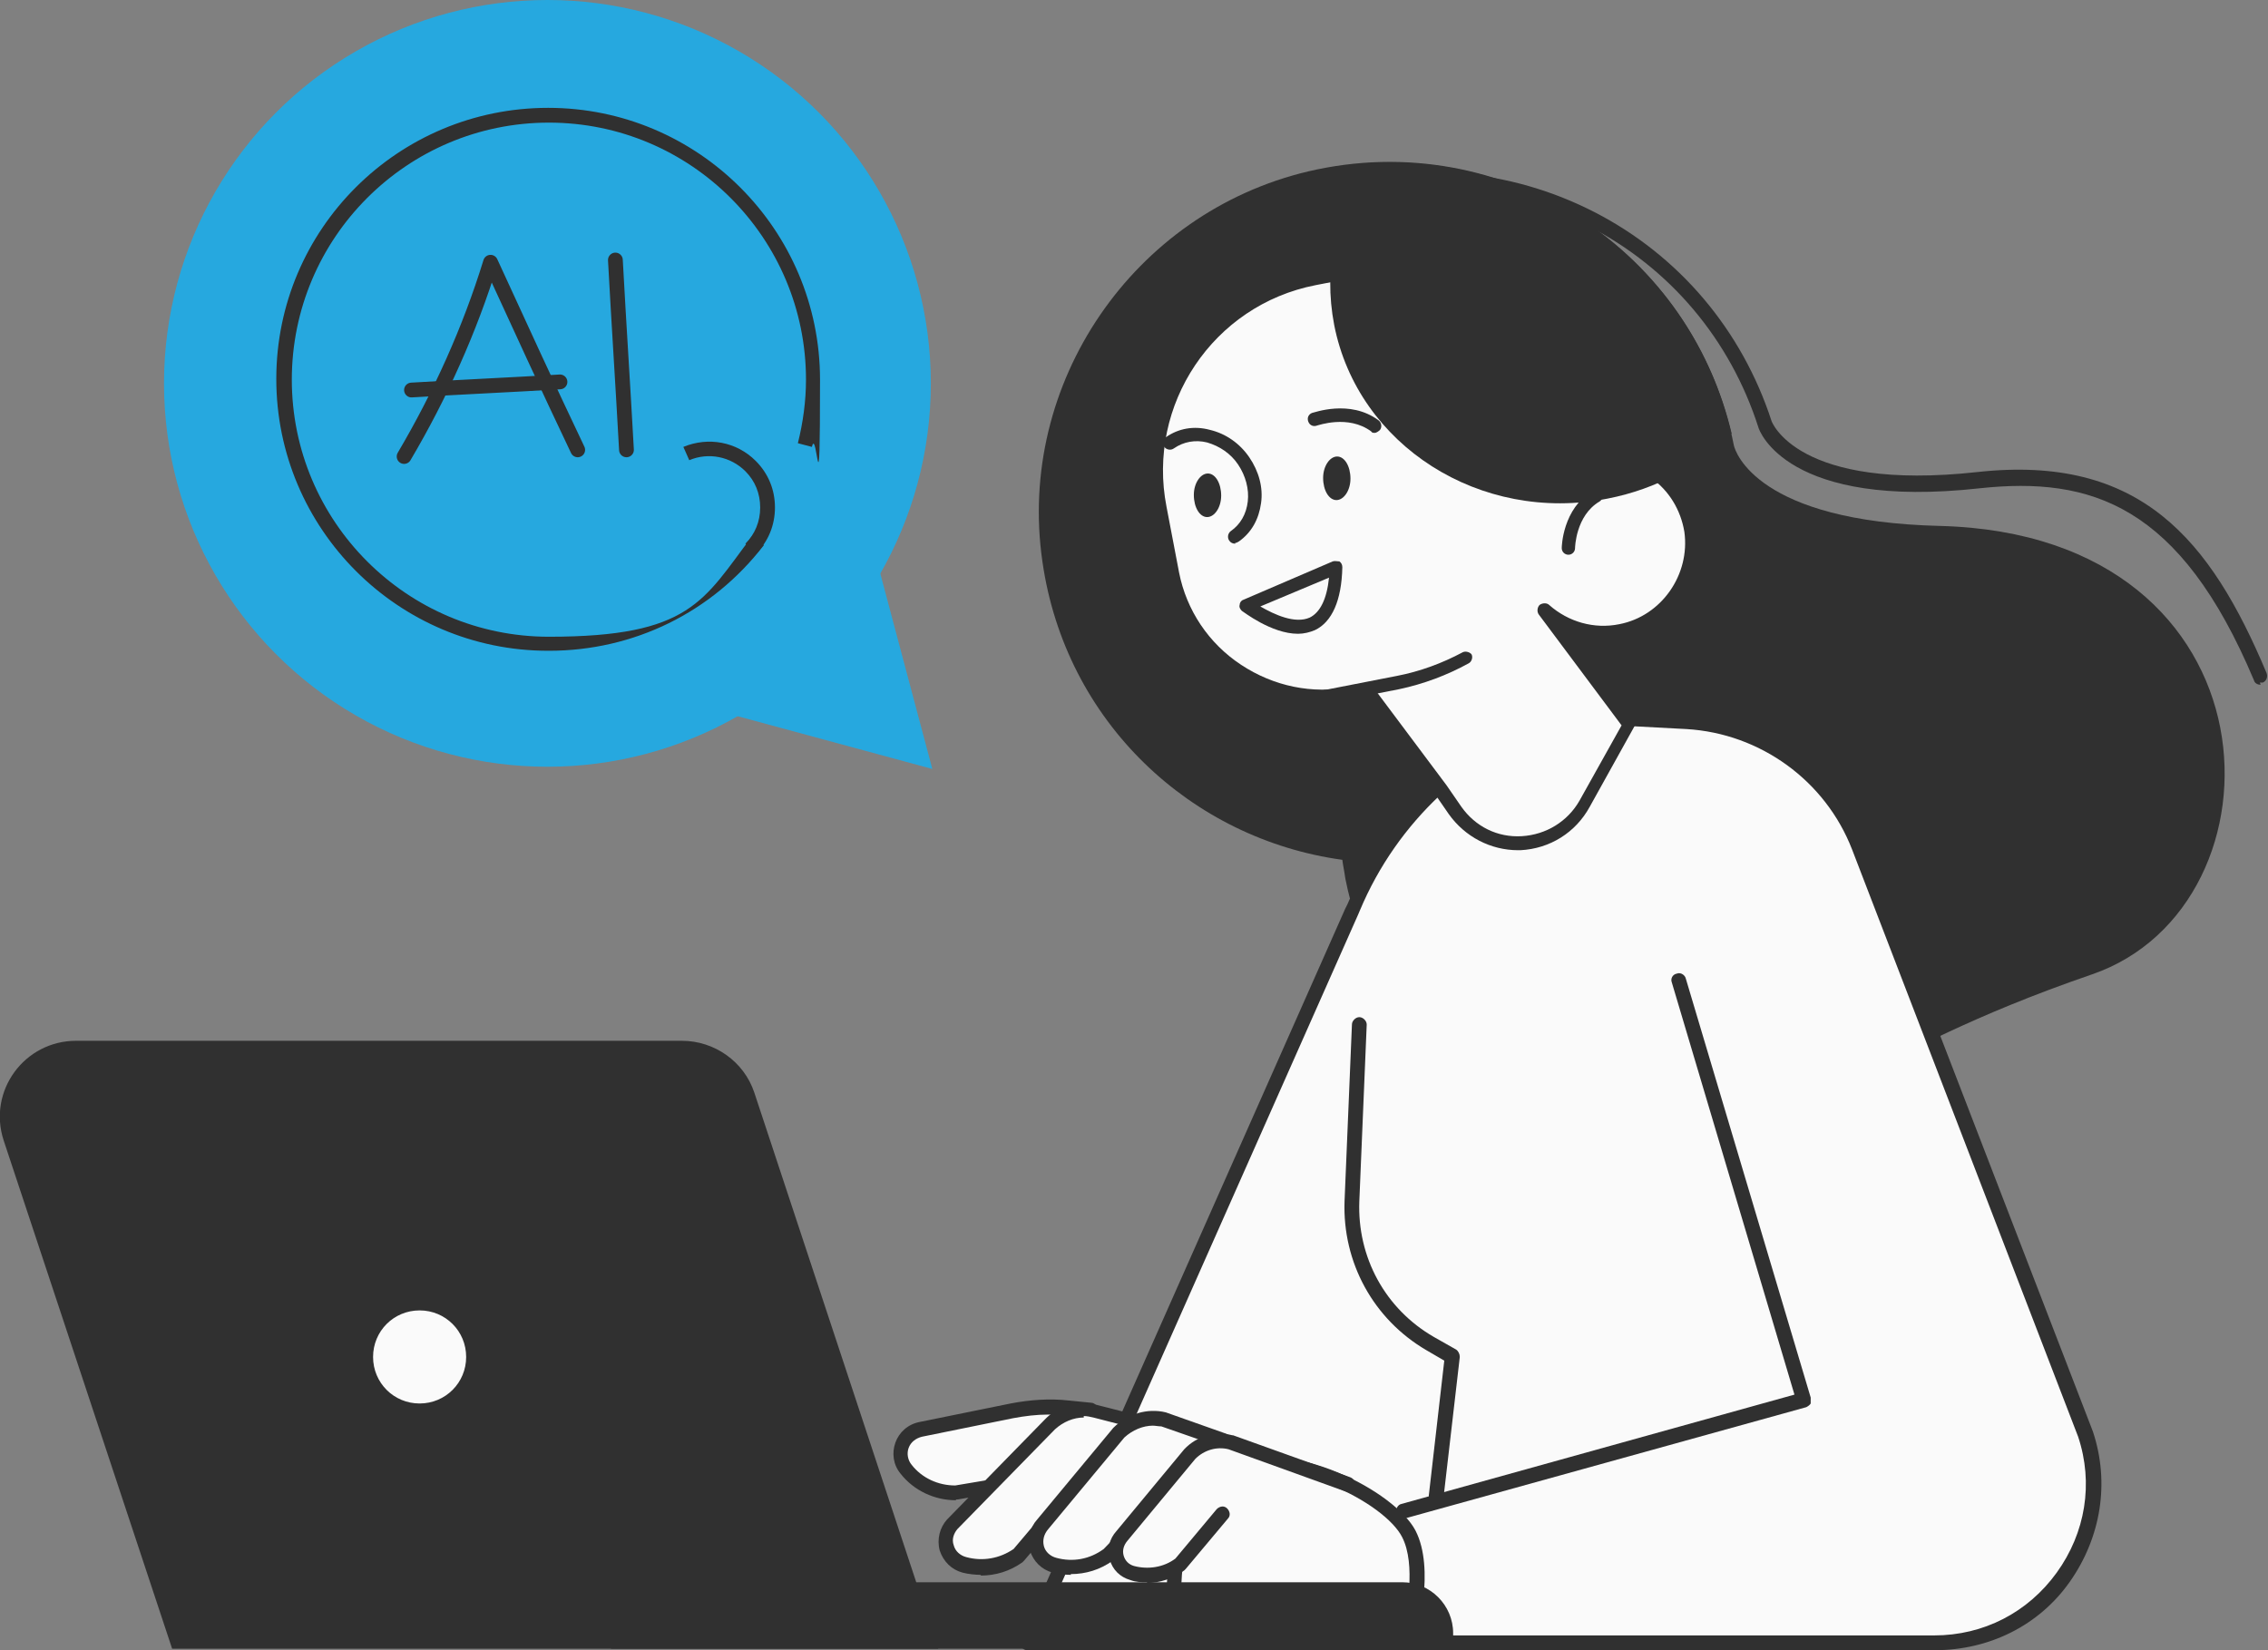 <?xml version="1.0" encoding="UTF-8"?>
<svg id="Layer_1" xmlns="http://www.w3.org/2000/svg" version="1.1" viewBox="0 0 307 223.4">
  <rect x="0" y="0" width="307" height="223.4" fill="#808080" stroke="none"/>
  <!-- Generator: Adobe Illustrator 29.2.0, SVG Export Plug-In . SVG Version: 2.1.0 Build 108)  -->
  <defs>
    <style>
      .st0 {
        fill: none;
        stroke: #303030;
        stroke-linecap: round;
        stroke-linejoin: round;
        stroke-width: 2px;
      }

      .st1 {
        fill: #303030;
      }

      .st2 {
        fill: #26a8df;
      }

      .st3 {
        fill: #fafafa;
      }
    </style>
  </defs>
  <g id="Layer_2">
    <g id="_Layer_">
      <g>
        <g>
          <g>
            <circle class="st2" cx="74.1" cy="51.9" r="51.9"/>
            <polygon class="st2" points="126.2 104.1 100 97 73.7 90 92.9 70.8 112.1 51.5 119.2 77.8 126.2 104.1"/>
          </g>
          <path class="st1" d="M213.3,154.8c39.1-4.2,36.5-11.4,69.9-22.9,27-9.3,26.1-59.5-20.6-60.7-24.7-.6-27.7-10-27.9-10.9-5.2-26.4-31.2-43.3-57.6-37.1-23.7,5.6-39.5,28.7-36,52.8,3.1,21.8,20.2,37.6,40.6,40.4.1.8.3,1.7.4,2.5,3.4,17.2,15.7,30.5,31.2,35.8h0Z"/>
          <path class="st1" d="M306,92.7c-.4,0-.8-.2-.9-.6-10-23.8-22.1-27.6-37.1-26-26.1,2.9-29.9-7.8-30-8.3-3.8-11.8-11.9-21.5-23-27.2s-23.6-6.8-35.5-3c-.5.2-1.1-.1-1.3-.7s.1-1.1.6-1.3c12.3-3.9,25.5-2.8,37,3.1,11.5,5.9,20,16,24,28.3,0,0,3.4,9.6,27.9,6.9,22-2.4,31.5,9.1,39.1,27.2.2.5,0,1.1-.5,1.3-.1,0-.3,0-.4,0h0Z"/>
          <g>
            <path class="st1" d="M74.2,88.1c-20.3,0-36.8-16.5-36.8-36.8S53.9,14.6,74.2,14.6s36.8,16.5,36.8,36.8-.4,6.1-1.1,9.1l-1.9-.5c.7-2.8,1.1-5.7,1.1-8.6,0-19.2-15.6-34.8-34.8-34.8s-34.8,15.6-34.8,34.8,15.6,34.8,34.8,34.8,20.9-4.9,27.5-13.6l1.6,1.2c-7,9.1-17.6,14.3-29.1,14.3Z"/>
            <path class="st1" d="M102.3,75l-1.4-1.4c1.3-1.3,2-3,2-4.9s-.7-3.6-2-4.9c-2-2-5-2.6-7.6-1.5l-.8-1.8c3.4-1.4,7.2-.7,9.8,1.9,1.7,1.7,2.6,3.9,2.6,6.3s-.9,4.6-2.6,6.3h0Z"/>
          </g>
          <g>
            <path class="st3" d="M282.3,194.1l-30.7-79.6c-3.8-9.7-12.9-16.3-23.2-16.9l-17.1-.9c-12.6,4.3-22.8,13.8-28,26l-.3.7-43.9,99h122.8c14.7,0,25-14.3,20.5-28.3Z"/>
            <path class="st1" d="M261.8,223.4h-122.8c-.3,0-.6-.2-.8-.5-.2-.3-.2-.6,0-.9l43.9-99,.3-.6c5.3-12.5,15.7-22.2,28.6-26.6.1,0,.2,0,.4,0l17.1.9c10.8.6,20.2,7.5,24.1,17.5l30.7,79.6s0,0,0,0c2.3,6.9,1.1,14.3-3.1,20.3s-11,9.3-18.3,9.3h0ZM140.6,221.4h121.2c6.7,0,12.7-3.1,16.6-8.5,3.9-5.4,5-12.1,2.9-18.4l-30.6-79.5c-3.6-9.3-12.4-15.7-22.4-16.3l-17-.9c-12.3,4.2-22.2,13.5-27.2,25.4l-.3.7-43.3,97.6h0Z"/>
          </g>
          <g>
            <path class="st3" d="M159.1,221.5h31.6s2.5-9,0-13.9-16-12.1-24.8-8.5-6.7,22.4-6.7,22.4h0Z"/>
            <path class="st1" d="M190.7,222.5h-31.6c-.5,0-.9-.4-1-.9,0-.8-2.1-19.6,7.4-23.4,9.4-3.8,23.4,3.8,26.1,9,2.7,5.2.2,14.2,0,14.6-.1.4-.5.7-1,.7ZM160,220.5h29.9c.5-2.2,1.8-8.7-.1-12.4-2.3-4.6-15.2-11.4-23.6-8-7,2.8-6.5,16.8-6.2,20.5h0Z"/>
          </g>
          <path class="st1" d="M82.7,214.2h107.1c3.8,0,6.9,3.1,6.9,6.9v2.1h-114v-9h0Z"/>
          <path class="st1" d="M126.9,223.2H23.3L.5,154.4c-2.2-6.7,2.8-13.5,9.8-13.5h82c4.4,0,8.4,2.8,9.8,7l24.9,75.3h0Z"/>
          <path class="st1" d="M190,205.5c-.4,0-.8-.3-1-.7-.1-.5.2-1.1.7-1.2l53.2-14.8-16.6-55.8c-.2-.5.1-1.1.7-1.2.5-.2,1.1.2,1.2.7l16.9,56.7c0,.3,0,.5,0,.8-.1.2-.4.4-.6.5l-54.1,15c0,0-.2,0-.3,0h0Z"/>
          <path class="st1" d="M194.4,203.6h-.1c-.5,0-.9-.6-.9-1.1l2.1-18.3-2.4-1.4c-7.2-4.2-11.4-11.9-11.1-20.2l1-23.9c0-.5.5-1,1-1,.5,0,1,.5,1,1l-1,23.9c-.3,7.6,3.5,14.6,10.1,18.4l3,1.7c.3.2.5.6.5,1l-2.2,19c0,.5-.5.9-1,.9Z"/>
          <g>
            <path class="st3" d="M147.6,190.9l-3-.3c-2.5-.3-5.1-.2-7.6.3l-12.3,2.5c-2.5.5-3.6,3.5-2,5.4h0c1.6,2,4.1,3.2,6.7,3.2l14.9-2.5,3.2-8.6h0Z"/>
            <path class="st1" d="M129.4,203.1c-2.9,0-5.7-1.3-7.5-3.6-1-1.2-1.2-2.8-.7-4.2s1.7-2.5,3.3-2.8l12.3-2.5c2.6-.5,5.3-.7,7.9-.4l3,.3c.3,0,.6.2.8.5.2.3.2.6,0,.9l-3.2,8.6c-.1.3-.4.6-.8.6l-14.9,2.5s-.1,0-.2,0h0ZM141.9,191.5c-1.6,0-3.2.2-4.8.5l-12.3,2.5c-.8.2-1.5.7-1.8,1.5-.3.8-.1,1.7.4,2.3,1.4,1.8,3.6,2.8,5.9,2.8l14.3-2.4,2.6-6.9-1.7-.2c-.9,0-1.7-.1-2.5-.1h0Z"/>
          </g>
          <g>
            <path class="st3" d="M153.3,192.4l-5.1-1.3c-2.2-.6-4.5.1-6.1,1.7l-13.2,13.5c-1.7,1.9-.8,4.9,1.6,5.6h0c2.5.7,5.2.2,7.3-1.4l9.3-11,6.1-7.2h0Z"/>
            <path class="st1" d="M132.8,213.2c-.8,0-1.7-.1-2.5-.3-1.5-.4-2.6-1.5-3.1-3-.4-1.5,0-3.1,1-4.2l13.2-13.5c1.8-1.9,4.5-2.7,7.1-2l5.1,1.3c.3,0,.6.3.7.7.1.3,0,.7-.2.9l-15.5,18.2c0,0-.1.1-.2.2-1.7,1.2-3.6,1.8-5.7,1.8h0ZM146.7,191.9c-1.4,0-2.8.6-3.9,1.6l-13.2,13.5c-.5.6-.8,1.4-.5,2.2.2.8.9,1.4,1.7,1.6,2.2.6,4.5.2,6.4-1.1l14.3-16.9-3.5-.9c-.4-.1-.9-.2-1.3-.2Z"/>
          </g>
          <g>
            <path class="st3" d="M165.7,195.1l-8.1-2.9c-2.2-.6-4.5.1-6.1,1.7l-10.3,12.4c-1.7,1.9-.8,4.9,1.6,5.6h0c2.5.7,5.2.2,7.3-1.4l8.8-9.2,6.8-6.3h0Z"/>
            <path class="st1" d="M145,213.2c-.8,0-1.7-.1-2.5-.3-1.5-.4-2.6-1.5-3.1-3-.4-1.5,0-3.1,1-4.2l10.3-12.4c1.9-1.9,4.6-2.7,7.1-2.1l8.2,2.9c.3.1.6.4.6.7,0,.3,0,.7-.3.9l-6.8,6.3-8.8,9.2s0,0-.1.1c-1.7,1.2-3.6,1.8-5.7,1.8h0ZM156.1,193c-1.4,0-2.8.6-3.9,1.6l-10.3,12.4c-.6.7-.8,1.5-.6,2.3.2.8.9,1.4,1.7,1.6,2.2.6,4.5.2,6.4-1.2l8.7-9.1,5.7-5.2-6.6-2.3c-.4,0-.8-.1-1.2-.1h0Z"/>
          </g>
          <g>
            <path class="st3" d="M182.5,201l-15.9-5.7c-2-.5-4.1,0-5.5,1.6l-9.2,11.2c-1.5,1.7-.8,4.4,1.4,5h0c2.3.6,4.7.2,6.6-1.2l5.7-6.8,16.9-4h0Z"/>
            <path class="st1" d="M155.3,214.2c-.8,0-1.5,0-2.3-.3-1.4-.4-2.4-1.4-2.8-2.8s0-2.8.9-3.8l9.2-11.1c1.7-1.8,4.2-2.5,6.5-1.9,0,0,0,0,.1,0l15.9,5.7c.5.2.8.8.6,1.3s-.8.8-1.3.6l-15.8-5.7c-1.6-.4-3.3.1-4.5,1.3l-9.2,11.1c-.5.6-.7,1.3-.5,2,.2.7.7,1.2,1.4,1.4,1.9.5,4,.2,5.6-1l5.6-6.7c.4-.4,1-.5,1.4-.1s.5,1,.1,1.4l-5.7,6.8c0,0-.1.1-.2.2-1.5,1.1-3.3,1.7-5.1,1.7h0Z"/>
          </g>
          <g>
            <circle class="st3" cx="56.8" cy="183.7" r="7.3" transform="translate(-113.2 94) rotate(-45)"/>
            <path class="st1" d="M56.8,192c-4.6,0-8.3-3.7-8.3-8.3s3.7-8.3,8.3-8.3,8.3,3.7,8.3,8.3-3.7,8.3-8.3,8.3ZM56.8,177.4c-3.5,0-6.3,2.8-6.3,6.3s2.8,6.3,6.3,6.3,6.3-2.8,6.3-6.3-2.8-6.3-6.3-6.3Z"/>
          </g>
          <g>
            <path class="st3" d="M158.3,77.5c2.2,11.2,13.1,18.5,24.3,16.3l2.3-.4,10.1,13.5,2,2.9c4.4,6.3,13.9,5.8,17.6-.9l6-10.8-11.6-15.5c2.7,2.4,6.5,3.6,10.3,2.8,6.2-1.2,10.5-7.3,9.5-13.6-1-6.8-7.5-11.3-14.1-10,.2-2.8,0-5.7-.6-8.6l-1.8-9.4c-1.4-6.9-8.1-11.5-15.1-10.1l-19.6,3.8c-14.4,2.8-23.8,16.8-21,31.2l1.7,8.9h0Z"/>
            <path class="st1" d="M205.5,115.1c-3.7,0-7.2-1.8-9.4-4.9l-2-2.9-9.7-12.9-1.6.3c-5.7,1.1-11.4,0-16.3-3.3s-8.1-8.2-9.2-13.8h0l-1.7-8.9c-2.9-14.9,6.9-29.5,21.8-32.4l19.6-3.8c7.5-1.5,14.8,3.4,16.2,10.9l1.8,9.4c.5,2.5.7,5.1.6,7.7,3.1-.3,6.1.5,8.7,2.3,2.9,2,4.8,5.1,5.4,8.7,1,6.8-3.6,13.4-10.3,14.8-2.3.5-4.6.3-6.8-.5l8.6,11.5c.2.3.3.7,0,1.1l-6,10.8c-1.9,3.5-5.4,5.7-9.4,5.9-.2,0-.4,0-.6,0h0ZM184.9,92.4c.3,0,.6.2.8.4l10.1,13.5,2,2.9c1.9,2.7,4.9,4.2,8.2,4,3.3-.2,6.2-2,7.8-4.8l5.7-10.2-11.2-15c-.3-.4-.2-1,.1-1.3.4-.3,1-.3,1.3,0,2.6,2.3,6.1,3.3,9.5,2.6,5.7-1.1,9.6-6.7,8.8-12.5-.5-3-2.1-5.6-4.5-7.3-2.5-1.7-5.5-2.4-8.4-1.8-.3,0-.6,0-.9-.2-.2-.2-.4-.5-.3-.8.2-2.8,0-5.6-.5-8.4l-1.8-9.4c-.6-3.1-2.4-5.8-5-7.5-2.6-1.8-5.8-2.4-8.9-1.8l-19.6,3.8c-13.9,2.7-22.9,16.2-20.2,30l1.7,8.9c1,5.1,4,9.6,8.4,12.5s9.6,4,14.8,3l2.3-.4c0,0,.1,0,.2,0h0Z"/>
          </g>
          <path class="st1" d="M173.4,96.4c-.4,0-.8-.3-.9-.7-.1-.5.2-1,.7-1.1l15.9-3.1c3.1-.6,6.1-1.7,8.9-3.2.4-.2,1,0,1.2.3.2.4,0,1-.4,1.2-2.9,1.6-6.1,2.8-9.4,3.5l-15.9,3.1c0,0-.1,0-.2,0h0Z"/>
          <path class="st1" d="M185,22.1c23-1.5,44,13.8,49.4,36.6-4.4,4.3-10.1,7.5-16.8,8.8-17.2,3.4-33.8-7.2-37-23.5-1.5-7.8.2-15.5,4.4-21.8h0Z"/>
          <path class="st1" d="M212.3,75.1h0c-.5,0-.9-.4-.9-.9,0-.2.1-5.3,4.2-7.8.4-.3,1-.1,1.2.3s.1,1-.3,1.2c-3.2,1.9-3.3,6.2-3.3,6.3,0,.5-.4.9-.9.9h0Z"/>
          <path class="st1" d="M182.8,64.8c0,1.6-.9,2.9-1.9,2.9-1,0-1.8-1.3-1.8-3,0-1.6.9-2.9,1.9-2.9,1,0,1.8,1.3,1.8,3Z"/>
          <path class="st1" d="M165.3,67.1c0,1.6-.9,2.9-1.9,2.9-1,0-1.8-1.3-1.8-3,0-1.6.9-2.9,1.9-2.9,1,0,1.8,1.3,1.8,3Z"/>
          <path class="st1" d="M186.1,58.6c-.2,0-.4,0-.5-.2-3.1-2.3-7.2-.8-7.3-.8-.5.2-1,0-1.2-.5-.2-.5,0-1,.5-1.2.2,0,5.1-1.9,9,1,.4.3.5.9.2,1.3-.2.2-.5.4-.7.4h0Z"/>
          <path class="st1" d="M175.7,85.8c-3.6,0-7.4-3-7.6-3.1-.2-.2-.4-.5-.3-.8,0-.3.2-.6.5-.7l12.1-5.2c.3-.1.6,0,.9,0,.3.2.4.5.4.8-.1,4.5-1.4,7.4-3.7,8.5-.7.3-1.5.5-2.3.5h0ZM170.6,82.1c1.9,1.1,4.7,2.4,6.7,1.5,1.4-.7,2.3-2.5,2.6-5.4l-9.3,3.9h0Z"/>
          <path class="st1" d="M167.2,73.6c-.3,0-.6-.1-.8-.4-.3-.4-.2-1,.2-1.3,1.3-.9,2.1-2.3,2.3-4,.2-1.7-.3-3.5-1.3-5s-2.5-2.5-4.2-3c-1.6-.4-3.2-.1-4.5.8-.4.3-1,.2-1.3-.2s-.2-1,.2-1.3c1.7-1.2,3.8-1.6,6-1,2.1.5,4,1.8,5.3,3.7s1.9,4.1,1.6,6.2c-.3,2.2-1.3,4-3,5.2-.2.1-.3.2-.5.2h0Z"/>
        </g>
        <g>
          <path class="st0" d="M54.7,61.8c4.9-8.3,8.9-17.2,11.7-26.3,3.9,8.5,7.8,17,11.8,25.4"/>
          <path class="st0" d="M55.7,52.8c6.7-.4,13.4-.7,20.1-1.1"/>
        </g>
        <path class="st0" d="M83.3,35.2c.5,9.2,1,16.6,1.5,25.7"/>
      </g>
    </g>
  </g>
</svg>
